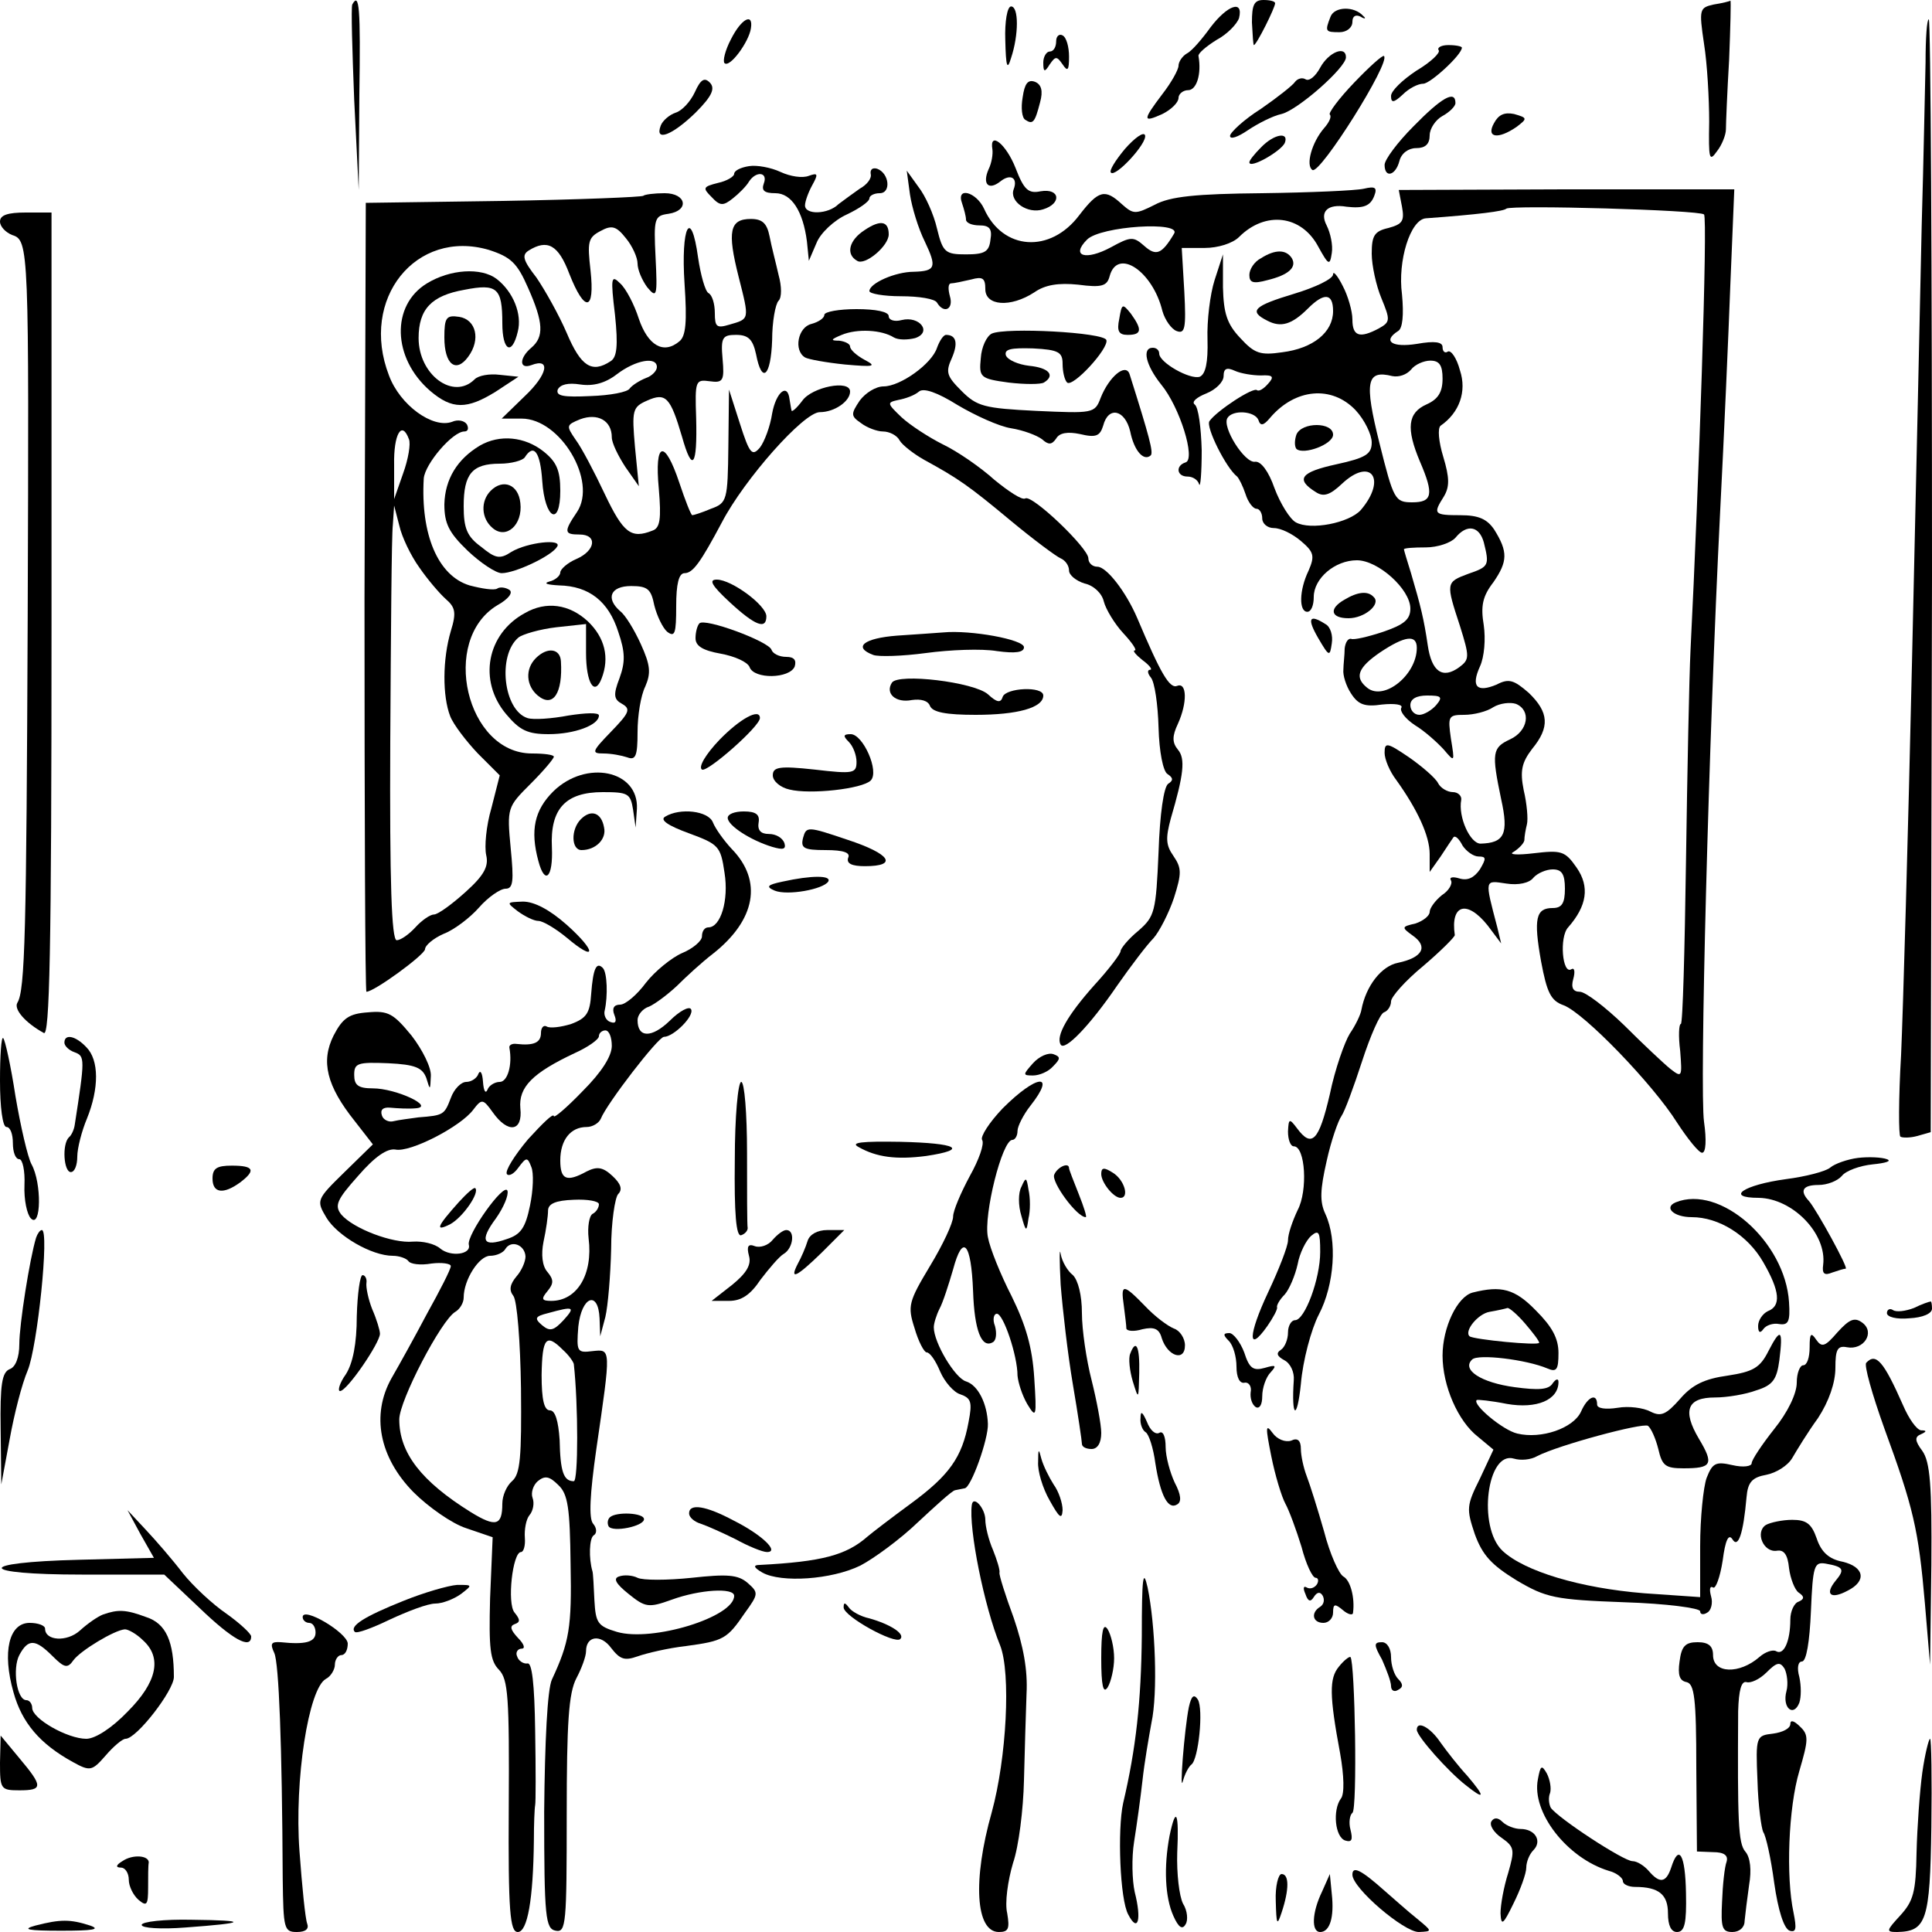<?xml version="1.0" standalone="no"?>
<!DOCTYPE svg PUBLIC "-//W3C//DTD SVG 20010904//EN"
 "http://www.w3.org/TR/2001/REC-SVG-20010904/DTD/svg10.dtd">
<svg version="1.0" xmlns="http://www.w3.org/2000/svg"
 width="300pt" height="300pt" viewBox="0 0 300 300"
 preserveAspectRatio="xMidYMid meet">
<g transform="translate(0,300) scale(0.1,-0.1)"
fill="#000000" stroke="none">
<path d="M547 2993 c-2 -5 0 -71 3 -148 l7 -140 1 148 c2 135 0 160 -11 140z"/>
<path d="M1944 2965 c1 -19 2 -35 3 -35 4 0 33 58 33 65 0 3 -8 5 -18 5 -15 0
-18 -8 -18 -35z"/>
<path d="M2661 2993 c-22 -5 -23 -7 -15 -61 5 -31 8 -86 8 -121 -1 -58 0 -63
12 -46 8 10 14 26 14 34 0 9 2 58 5 109 2 50 3 91 2 91 -1 -1 -13 -4 -26 -6z"/>
<path d="M1561 2938 c1 -42 3 -48 9 -28 12 36 12 80 0 80 -6 0 -10 -24 -9 -52z"/>
<path d="M1880 2958 c-13 -18 -29 -37 -37 -41 -7 -4 -13 -13 -13 -19 0 -6 -11
-26 -25 -44 -31 -41 -31 -45 0 -31 14 7 25 18 25 25 0 6 7 12 15 12 13 0 21
25 16 53 -1 4 12 15 28 25 17 9 32 25 35 34 7 29 -18 20 -44 -14z"/>
<path d="M2066 2974 c-9 -23 -8 -24 14 -24 11 0 20 7 20 16 0 9 5 12 13 8 6
-4 9 -3 4 1 -14 16 -45 15 -51 -1z"/>
<path d="M1135 2939 c-9 -17 -13 -34 -10 -37 8 -8 38 33 41 54 4 25 -15 15
-31 -17z"/>
<path d="M2990 2903 c-1 -38 -3 -151 -6 -253 -2 -102 -9 -405 -15 -675 -6
-269 -14 -546 -17 -613 -4 -68 -4 -126 -1 -127 3 -2 15 -2 26 1 l21 6 2 864
c0 475 -2 864 -5 864 -3 0 -5 -30 -5 -67z"/>
<path d="M1640 2936 c0 -9 -4 -16 -10 -16 -5 0 -10 -8 -10 -17 0 -15 2 -16 10
-3 9 13 11 13 20 0 8 -12 10 -9 10 12 0 15 -4 30 -10 33 -5 3 -10 -1 -10 -9z"/>
<path d="M2234 2922 c3 -4 -13 -19 -35 -32 -21 -14 -39 -31 -39 -39 0 -11 4
-11 18 2 10 10 24 17 32 17 11 0 60 45 60 56 0 2 -9 4 -21 4 -11 0 -18 -4 -15
-8z"/>
<path d="M2050 2895 c-7 -13 -17 -22 -23 -18 -5 3 -12 1 -16 -4 -3 -5 -27 -24
-53 -42 -27 -17 -48 -37 -48 -42 0 -6 12 -2 28 9 15 10 38 22 52 25 25 6 100
72 100 88 0 19 -27 8 -40 -16z"/>
<path d="M2103 2872 c-24 -25 -41 -48 -38 -50 3 -3 -1 -12 -9 -21 -19 -22 -29
-58 -18 -65 12 -7 122 168 111 177 -2 2 -23 -17 -46 -41z"/>
<path d="M1079 2857 c-7 -15 -20 -29 -30 -32 -9 -3 -20 -12 -23 -20 -10 -26
18 -15 54 20 26 26 31 38 22 47 -8 8 -14 5 -23 -15z"/>
<path d="M1588 2849 c-3 -17 -1 -32 4 -35 12 -8 15 -4 23 27 5 18 2 28 -8 32
-11 4 -16 -3 -19 -24z"/>
<path d="M2195 2804 c-25 -25 -45 -52 -45 -60 0 -21 17 -17 23 6 3 12 14 20
26 20 14 0 21 6 21 20 0 10 9 24 20 30 11 6 20 15 20 20 0 21 -22 8 -65 -36z"/>
<path d="M2320 2809 c-13 -23 6 -26 35 -6 17 13 17 14 -4 20 -15 3 -24 -1 -31
-14z"/>
<path d="M1747 2769 c-15 -18 -25 -34 -22 -37 7 -8 57 46 53 58 -2 6 -16 -4
-31 -21z"/>
<path d="M1958 2771 c-10 -10 -18 -20 -18 -23 0 -11 49 17 55 30 7 18 -17 14
-37 -7z"/>
<path d="M1541 2768 c1 -7 -1 -21 -6 -31 -10 -23 0 -33 18 -19 16 13 28 6 21
-12 -7 -19 22 -39 46 -31 29 9 26 33 -4 28 -19 -4 -26 2 -39 36 -15 38 -41 58
-36 29z"/>
<path d="M1163 2742 c-13 -2 -23 -7 -23 -12 0 -4 -11 -11 -25 -14 -24 -6 -24
-8 -10 -22 13 -14 18 -14 33 -2 9 7 21 19 25 26 11 17 30 15 23 -3 -4 -11 1
-15 18 -15 25 0 43 -28 49 -75 l3 -30 12 28 c6 15 27 35 47 44 19 9 35 20 35
25 0 4 7 8 16 8 18 0 15 31 -4 38 -7 2 -11 -1 -10 -8 2 -7 -6 -17 -17 -23 -10
-7 -25 -18 -33 -24 -16 -16 -52 -17 -52 -2 0 6 5 20 11 31 10 18 9 20 -5 15
-10 -4 -29 -1 -44 6 -15 7 -37 11 -49 9z"/>
<path d="M1413 2698 c3 -20 13 -53 23 -73 19 -40 17 -46 -17 -47 -29 0 -69
-18 -69 -30 0 -4 22 -8 49 -8 28 0 53 -4 56 -10 11 -18 26 -10 20 10 -3 11 -3
20 2 20 4 0 18 3 31 6 18 5 22 2 22 -15 0 -26 39 -29 76 -5 17 12 38 15 68 12
37 -5 45 -2 49 13 12 45 67 8 82 -54 4 -14 14 -28 22 -31 13 -5 15 4 12 61
l-4 68 36 0 c20 0 43 7 53 17 41 41 97 34 123 -15 16 -29 18 -30 21 -10 2 12
-2 31 -8 43 -11 21 1 34 31 29 26 -3 37 1 43 17 5 13 1 15 -16 11 -13 -3 -84
-6 -158 -7 -103 -1 -143 -5 -167 -18 -30 -15 -33 -15 -51 1 -26 24 -36 22 -66
-17 -45 -60 -119 -55 -148 10 -12 26 -44 35 -34 8 3 -9 6 -20 6 -25 0 -5 9 -9
21 -9 15 0 20 -5 17 -22 -2 -19 -9 -23 -38 -23 -32 0 -36 3 -45 40 -5 22 -18
51 -29 65 l-18 25 5 -37z m410 -61 c-19 -32 -28 -35 -46 -19 -17 15 -21 15
-52 -2 -39 -21 -63 -14 -37 12 21 21 148 29 135 9z"/>
<path d="M2177 2679 c4 -22 1 -27 -21 -33 -22 -5 -26 -12 -26 -40 0 -18 7 -50
15 -69 14 -34 14 -37 -4 -47 -30 -16 -41 -12 -41 14 0 13 -7 37 -15 52 -8 16
-15 24 -15 18 0 -7 -27 -20 -60 -30 -63 -19 -72 -27 -42 -42 21 -11 38 -6 63
19 25 25 39 24 39 -4 0 -33 -31 -58 -79 -64 -34 -5 -43 -2 -65 22 -21 22 -26
39 -27 79 l0 51 -13 -40 c-7 -22 -12 -63 -11 -92 1 -36 -3 -54 -12 -58 -15 -5
-63 22 -63 36 0 5 -4 9 -10 9 -17 0 -11 -27 13 -57 29 -35 54 -116 38 -121
-16 -5 -14 -22 3 -22 8 0 16 -5 18 -12 2 -6 4 18 4 53 -1 35 -5 67 -11 71 -5
4 3 11 18 17 15 6 27 18 27 27 0 12 5 14 18 8 9 -4 27 -7 40 -7 19 1 21 -2 11
-13 -7 -8 -14 -12 -17 -10 -5 6 -63 -32 -74 -48 -6 -9 26 -73 43 -86 3 -3 9
-15 13 -27 4 -13 12 -23 17 -23 5 0 9 -7 9 -15 0 -8 8 -15 18 -15 11 0 29 -9
42 -20 20 -17 22 -23 12 -46 -15 -31 -15 -64 -2 -64 6 0 10 10 10 23 0 29 33
57 67 57 33 0 83 -45 83 -75 0 -17 -10 -25 -42 -36 -24 -8 -46 -13 -50 -11 -5
1 -9 -6 -10 -15 0 -10 -2 -25 -2 -33 -1 -8 4 -25 12 -37 11 -17 21 -21 48 -17
20 2 33 0 30 -5 -3 -5 6 -17 21 -27 15 -9 35 -27 45 -38 17 -20 17 -20 11 17
-5 35 -4 37 21 37 14 0 35 5 45 12 10 6 26 8 35 5 24 -10 19 -42 -9 -55 -28
-13 -29 -21 -14 -93 12 -54 5 -68 -32 -69 -16 0 -35 41 -30 68 1 6 -5 12 -13
12 -8 0 -19 6 -23 14 -4 8 -25 26 -45 40 -34 23 -38 24 -38 7 0 -10 8 -29 18
-42 33 -46 52 -87 52 -115 l0 -28 17 24 c9 14 18 27 20 30 3 3 9 -3 14 -13 6
-9 17 -17 25 -17 12 0 12 -3 2 -20 -9 -13 -19 -18 -32 -14 -10 3 -16 2 -13 -3
3 -5 -3 -16 -14 -23 -10 -8 -19 -20 -19 -26 0 -6 -10 -14 -22 -18 -22 -5 -22
-6 -4 -19 24 -17 15 -34 -23 -42 -26 -5 -50 -36 -57 -73 -1 -7 -9 -24 -18 -37
-8 -13 -23 -55 -31 -94 -17 -73 -28 -84 -51 -53 -12 16 -13 15 -14 -5 0 -13 4
-23 9 -23 18 0 22 -69 6 -99 -8 -17 -15 -37 -15 -47 0 -9 -14 -45 -31 -81 -31
-66 -32 -96 -1 -52 9 13 16 26 15 29 -1 3 4 12 12 20 7 8 16 29 20 47 3 17 13
37 21 44 12 10 14 6 14 -25 0 -42 -24 -106 -39 -106 -6 0 -11 -9 -11 -19 0
-11 -5 -23 -11 -27 -8 -5 -6 -10 5 -16 10 -5 16 -19 15 -31 -4 -59 5 -64 11
-6 3 36 16 85 28 108 24 46 29 115 10 156 -9 19 -8 38 2 82 7 32 18 63 23 70
5 7 19 45 32 85 13 40 28 74 34 76 6 2 11 10 11 17 0 7 22 32 50 55 27 23 49
45 49 48 -7 48 19 55 51 15 l21 -28 -6 25 c-20 76 -20 73 14 68 19 -3 36 1 42
9 6 7 20 13 30 13 14 0 19 -7 19 -30 0 -23 -5 -30 -19 -30 -26 0 -30 -16 -18
-83 9 -48 15 -61 35 -68 32 -12 139 -123 176 -182 17 -26 34 -47 39 -47 6 0 7
20 3 48 -7 49 7 588 25 947 6 116 13 276 16 356 l6 145 -261 0 -260 -1 5 -26z
m469 -12 c6 -5 -8 -418 -21 -677 -2 -41 -5 -189 -7 -327 -2 -139 -5 -253 -8
-253 -3 0 -4 -19 -1 -42 3 -40 3 -42 -15 -28 -10 8 -43 39 -72 68 -29 28 -60
52 -69 52 -10 0 -14 6 -10 20 3 11 2 18 -3 15 -14 -9 -19 50 -5 65 29 33 34
63 13 93 -18 26 -24 27 -67 22 -25 -3 -39 -2 -31 2 8 5 16 13 17 18 0 6 2 17
4 25 2 8 0 32 -5 53 -6 30 -3 43 13 64 28 34 26 57 -5 87 -23 20 -31 23 -50
13 -31 -13 -40 -3 -26 28 7 15 9 43 6 64 -5 30 -2 45 15 67 22 32 23 47 1 82
-11 16 -24 22 -52 22 -42 0 -43 2 -26 29 9 15 9 29 -1 62 -7 23 -9 44 -4 48
29 20 41 53 30 86 -5 19 -14 32 -19 29 -4 -3 -8 0 -8 7 0 8 -12 10 -40 5 -38
-6 -54 4 -29 20 7 4 9 25 6 57 -7 52 13 116 37 118 82 6 121 11 125 15 7 6
300 -2 307 -9z m-406 -255 c0 -21 -7 -32 -25 -40 -29 -13 -32 -37 -10 -89 22
-51 19 -63 -12 -63 -27 0 -29 4 -51 92 -24 96 -20 114 20 104 10 -2 22 2 29
10 6 8 20 14 30 14 14 0 19 -7 19 -28z m-135 -49 c14 -15 25 -38 25 -50 0 -18
-9 -24 -55 -34 -55 -12 -64 -23 -32 -43 12 -8 22 -5 41 13 45 42 70 7 29 -41
-18 -20 -78 -32 -101 -19 -9 5 -24 29 -33 53 -9 26 -21 42 -30 41 -16 -3 -52
54 -43 68 8 13 42 11 48 -3 3 -10 8 -9 18 3 39 46 96 51 133 12z m199 -205 c9
-36 8 -38 -24 -49 -35 -13 -35 -14 -13 -81 15 -48 15 -52 -1 -64 -26 -19 -43
-7 -49 34 -6 41 -11 61 -26 112 -6 19 -11 36 -11 37 0 2 15 3 34 3 18 0 39 7
46 15 18 22 37 18 44 -7z m-104 -164 c0 -42 -51 -83 -77 -62 -20 16 -15 31 20
55 39 26 57 28 57 7z m30 -89 c-7 -8 -19 -15 -26 -15 -8 0 -14 7 -14 15 0 10
10 15 26 15 22 0 25 -2 14 -15z"/>
<path d="M2013 2325 c-3 -9 -3 -18 0 -22 11 -10 57 7 57 22 0 20 -49 20 -57 0z"/>
<path d="M999 2696 c-2 -2 -100 -6 -218 -8 l-213 -3 -2 -613 c0 -336 1 -612 3
-612 12 0 90 57 91 66 0 6 13 17 29 24 16 6 41 25 55 41 14 16 33 29 41 29 12
0 13 12 8 63 -6 63 -5 64 31 100 20 20 36 39 36 42 0 3 -15 5 -34 5 -102 0
-143 176 -54 230 18 10 25 20 19 24 -6 4 -15 5 -19 2 -5 -3 -24 0 -43 5 -49
15 -76 79 -71 166 2 23 45 73 63 73 6 0 7 5 4 11 -4 6 -14 8 -23 4 -30 -11
-81 26 -98 72 -46 119 42 228 155 195 34 -11 44 -20 61 -59 24 -54 25 -76 5
-93 -19 -16 -19 -34 0 -27 31 12 25 -15 -10 -48 l-36 -35 31 0 c60 0 118 -97
86 -145 -21 -31 -20 -35 4 -35 28 0 25 -25 -5 -38 -14 -6 -25 -16 -25 -21 0
-5 -8 -12 -17 -14 -10 -3 -3 -5 15 -6 47 -1 77 -25 92 -72 11 -32 11 -47 2
-72 -10 -26 -9 -33 4 -40 14 -8 11 -14 -17 -43 -30 -31 -31 -34 -12 -34 12 0
28 -3 37 -6 13 -5 16 2 16 39 0 26 5 57 12 71 9 21 8 33 -7 66 -10 22 -24 45
-32 51 -23 20 -15 39 17 39 26 0 31 -5 36 -30 4 -16 13 -35 20 -41 12 -9 14
-3 14 40 0 34 4 51 13 51 13 0 25 17 58 79 35 67 127 171 152 171 23 0 47 17
47 32 0 19 -59 7 -74 -14 -9 -12 -17 -19 -17 -15 -1 4 -2 12 -3 17 -3 26 -21
11 -27 -22 -3 -20 -12 -44 -19 -53 -12 -14 -16 -10 -31 37 l-17 53 -1 -88 c-1
-84 -2 -88 -27 -97 -14 -6 -27 -10 -29 -10 -2 0 -11 23 -20 50 -23 69 -39 65
-32 -9 4 -47 2 -61 -10 -65 -33 -13 -45 -4 -74 57 -16 34 -36 72 -45 84 -15
22 -15 23 7 32 27 10 49 -2 49 -28 0 -9 10 -29 21 -46 l21 -30 -6 61 c-5 57
-4 62 19 72 29 13 36 5 54 -56 16 -57 24 -47 22 29 -2 58 -1 60 21 57 21 -3
23 1 20 35 -3 33 0 37 21 37 19 0 26 -7 31 -30 9 -47 23 -35 25 22 0 28 5 56
10 61 5 5 5 22 0 40 -4 18 -11 44 -14 60 -4 20 -11 27 -29 27 -33 0 -37 -19
-19 -90 17 -67 17 -65 -14 -74 -20 -6 -23 -4 -23 18 0 14 -4 28 -10 31 -5 3
-12 28 -16 55 -11 80 -27 48 -21 -41 4 -59 2 -81 -8 -89 -25 -21 -49 -6 -63
35 -7 22 -20 47 -29 55 -14 14 -15 9 -8 -49 5 -48 3 -66 -7 -72 -29 -19 -46
-8 -68 44 -12 28 -34 67 -47 86 -21 27 -23 35 -12 42 29 18 46 9 63 -36 24
-61 40 -59 33 5 -5 44 -4 51 15 61 18 10 25 8 40 -11 10 -12 18 -30 18 -39 0
-10 7 -26 15 -37 15 -18 16 -14 13 46 -3 61 -2 65 20 68 33 5 28 32 -6 32 -16
0 -31 -2 -33 -4z m21 -266 c0 -6 -8 -14 -17 -17 -10 -4 -21 -11 -25 -16 -3 -6
-31 -11 -61 -12 -42 -2 -54 0 -51 10 4 8 16 11 35 8 20 -3 39 2 57 16 29 22
62 28 62 11z m-385 -112 c3 -7 -1 -31 -9 -53 l-14 -40 0 53 c-1 48 12 70 23
40z m16 -199 c13 -19 32 -41 41 -49 15 -13 17 -21 8 -50 -13 -44 -13 -101 -1
-132 5 -13 25 -39 43 -58 l34 -34 -13 -51 c-8 -27 -11 -60 -8 -73 4 -17 -3
-31 -32 -57 -21 -19 -43 -35 -49 -35 -6 0 -19 -9 -29 -20 -10 -11 -23 -20 -29
-20 -8 0 -11 91 -10 308 1 169 2 321 4 337 l2 30 8 -31 c4 -18 18 -47 31 -65z"/>
<path d="M0 2656 c0 -8 9 -17 19 -21 26 -8 26 -20 24 -594 -2 -487 -4 -579
-16 -598 -6 -10 12 -31 41 -47 9 -6 12 124 12 633 l0 641 -40 0 c-28 0 -40 -4
-40 -14z"/>
<path d="M1343 2643 c-25 -16 -30 -38 -12 -48 12 -8 49 23 49 41 0 21 -13 23
-37 7z"/>
<path d="M1958 2599 c-10 -5 -18 -17 -18 -26 0 -12 6 -14 28 -8 33 8 46 20 38
34 -9 14 -26 14 -48 0z"/>
<path d="M663 2560 c-56 -34 -54 -116 5 -167 34 -29 57 -29 102 -1 l35 23 -29
3 c-16 2 -33 -1 -39 -7 -33 -33 -87 7 -87 64 0 45 20 66 71 75 51 10 59 3 59
-52 0 -43 15 -51 24 -13 7 27 -7 62 -33 82 -24 18 -72 15 -108 -7z"/>
<path d="M1738 2505 c-4 -19 -1 -25 13 -25 22 0 23 8 5 33 -13 16 -14 16 -18
-8z"/>
<path d="M1280 2511 c0 -5 -9 -11 -20 -14 -21 -5 -28 -41 -10 -52 5 -3 33 -8
62 -11 45 -4 50 -3 31 7 -13 7 -23 16 -23 21 0 4 -8 8 -17 9 -14 0 -13 2 4 9
24 10 62 8 81 -4 7 -4 21 -4 33 -1 27 9 7 35 -21 28 -11 -3 -20 0 -20 6 0 7
-20 11 -50 11 -27 0 -50 -4 -50 -9z"/>
<path d="M690 2476 c0 -42 18 -56 37 -30 20 27 12 58 -14 62 -20 3 -23 -1 -23
-32z"/>
<path d="M1540 2482 c-8 -4 -16 -21 -17 -38 -3 -30 -1 -32 43 -38 25 -3 50 -3
55 0 18 11 8 23 -23 26 -17 2 -33 9 -36 16 -3 10 8 12 42 11 40 -2 46 -6 46
-24 0 -12 3 -25 7 -29 9 -8 65 53 61 66 -4 12 -156 20 -178 10z"/>
<path d="M1455 2460 c-8 -25 -57 -60 -83 -60 -12 0 -28 -10 -37 -22 -14 -21
-14 -24 2 -35 9 -7 25 -13 34 -13 10 0 22 -6 26 -14 4 -7 22 -21 38 -30 53
-29 69 -40 135 -95 35 -29 70 -55 77 -58 7 -3 13 -11 13 -19 0 -7 11 -16 24
-20 14 -3 27 -15 30 -28 3 -12 17 -35 30 -49 14 -15 22 -27 18 -27 -4 0 2 -7
12 -15 11 -8 16 -15 12 -15 -5 0 -4 -6 1 -12 6 -7 11 -42 12 -78 1 -37 7 -68
14 -72 9 -6 9 -10 1 -15 -7 -5 -13 -47 -15 -106 -4 -93 -6 -100 -31 -122 -16
-13 -28 -28 -28 -32 0 -4 -18 -28 -41 -53 -41 -46 -60 -79 -52 -92 6 -11 45
29 88 92 21 30 46 63 56 73 9 10 24 39 32 63 12 38 12 46 -1 65 -12 17 -12 28
-4 58 20 68 23 93 11 107 -9 11 -9 21 0 40 15 33 14 65 -1 59 -12 -5 -26 20
-62 105 -18 42 -48 80 -62 80 -8 0 -14 6 -14 13 0 16 -88 100 -98 93 -5 -3
-26 11 -48 29 -21 19 -57 44 -80 55 -22 11 -51 30 -64 42 -23 22 -23 23 -5 27
11 2 25 7 32 13 7 6 28 -1 60 -21 27 -16 64 -33 83 -36 19 -3 40 -11 48 -17
10 -9 15 -9 22 1 5 9 18 11 37 7 25 -6 31 -3 36 13 8 31 34 25 42 -9 6 -30 21
-47 32 -37 4 5 -2 28 -33 126 -6 18 -32 -4 -45 -37 -9 -24 -12 -24 -100 -20
-81 4 -92 7 -116 31 -23 23 -25 29 -15 51 10 23 7 36 -9 36 -4 0 -10 -9 -14
-20z"/>
<path d="M745 2308 c-35 -21 -54 -52 -55 -91 0 -30 7 -44 36 -72 20 -19 44
-35 53 -35 21 0 78 27 86 41 9 13 -46 7 -71 -8 -18 -12 -25 -10 -47 8 -22 16
-27 29 -27 63 0 50 13 66 56 66 18 0 36 5 39 10 14 22 24 8 27 -37 4 -59 28
-72 28 -15 0 32 -6 45 -26 61 -29 23 -68 27 -99 9z"/>
<path d="M762 2238 c-16 -16 -15 -43 3 -58 21 -18 47 5 43 39 -3 29 -27 38
-46 19z"/>
<path d="M1133 2065 c40 -37 57 -43 57 -22 0 17 -54 57 -77 57 -13 0 -8 -9 20
-35z"/>
<path d="M2088 2069 c-25 -14 -22 -29 6 -29 25 0 51 22 39 33 -9 10 -25 8 -45
-4z"/>
<path d="M815 2048 c-59 -32 -73 -105 -29 -157 21 -25 33 -31 66 -31 40 0 78
14 78 29 0 5 -21 4 -47 0 -26 -5 -55 -7 -64 -4 -37 12 -47 97 -14 125 6 5 33
13 59 16 l46 5 0 -45 c0 -46 13 -68 24 -40 13 33 5 64 -21 89 -29 27 -65 32
-98 13z"/>
<path d="M1086 2032 c-3 -3 -6 -13 -6 -23 0 -12 11 -19 39 -24 22 -4 42 -13
45 -21 7 -19 62 -18 70 1 3 10 -1 15 -13 15 -11 0 -21 5 -23 11 -4 13 -104 50
-112 41z"/>
<path d="M2047 2009 c17 -29 18 -29 21 -8 2 12 -2 26 -10 30 -25 16 -29 9 -11
-22z"/>
<path d="M1393 2013 c-52 -4 -69 -18 -37 -30 8 -3 45 -2 82 3 37 5 86 7 110 3
29 -4 42 -2 42 6 0 12 -83 27 -125 23 -11 -1 -44 -3 -72 -5z"/>
<path d="M832 1978 c-17 -17 -15 -43 3 -58 24 -20 39 4 36 53 -1 20 -21 23
-39 5z"/>
<path d="M1385 1940 c-11 -17 6 -32 31 -27 14 2 25 -1 28 -9 4 -10 25 -14 71
-14 65 0 105 11 105 30 0 15 -58 12 -63 -2 -3 -10 -9 -9 -23 4 -22 19 -139 33
-149 18z"/>
<path d="M1117 1851 c-21 -22 -33 -42 -27 -46 8 -5 90 67 90 80 0 16 -31 -1
-63 -34z"/>
<path d="M1318 1848 c7 -7 12 -21 12 -31 0 -18 -5 -19 -65 -12 -55 6 -65 4
-65 -9 0 -9 12 -19 26 -22 32 -8 113 1 126 14 14 14 -12 72 -31 72 -12 0 -12
-3 -3 -12z"/>
<path d="M859 1771 c-29 -29 -36 -60 -23 -108 10 -38 23 -26 21 21 -3 60 21
86 79 86 39 0 43 -2 47 -27 l4 -28 2 29 c3 60 -79 77 -130 27z"/>
<path d="M902 1728 c-16 -16 -15 -48 1 -48 22 0 39 17 35 35 -4 23 -20 29 -36
13z"/>
<path d="M1033 1732 c-9 -5 4 -14 37 -26 46 -17 49 -20 55 -61 7 -43 -6 -85
-25 -85 -6 0 -10 -6 -10 -14 0 -7 -14 -19 -31 -26 -16 -7 -42 -28 -56 -46 -14
-19 -32 -34 -40 -34 -10 0 -13 -6 -9 -16 4 -10 2 -14 -6 -11 -7 2 -11 11 -9
18 5 22 4 59 -3 66 -10 10 -15 -1 -18 -40 -2 -30 -7 -38 -31 -47 -16 -5 -33
-7 -38 -4 -5 3 -9 -2 -9 -10 0 -15 -11 -20 -38 -17 -7 1 -12 -2 -11 -6 5 -27
-3 -53 -15 -53 -8 0 -17 -6 -19 -12 -3 -7 -6 -2 -7 12 -1 14 -4 19 -7 13 -2
-7 -11 -13 -19 -13 -8 0 -19 -11 -24 -25 -10 -26 -11 -27 -50 -30 -14 -2 -31
-4 -39 -6 -7 -2 -16 2 -18 9 -3 9 2 13 13 12 11 -1 28 -2 39 -1 32 2 -30 31
-66 31 -23 0 -29 5 -29 21 0 18 5 20 53 18 42 -2 53 -7 59 -23 6 -20 6 -19 7
3 1 13 -13 41 -30 63 -28 34 -36 39 -68 36 -29 -2 -39 -9 -53 -36 -20 -40 -11
-78 33 -133 l28 -36 -44 -43 c-44 -43 -44 -44 -28 -71 17 -28 70 -59 103 -59
10 0 21 -4 24 -8 3 -5 19 -7 36 -4 16 2 30 0 30 -4 0 -5 -17 -38 -37 -74 -19
-36 -44 -81 -55 -100 -32 -57 -19 -123 34 -177 23 -23 60 -49 82 -56 l41 -14
-4 -95 c-2 -78 0 -97 14 -111 14 -15 16 -42 15 -212 -1 -164 2 -195 14 -195
15 0 24 50 25 142 0 25 1 50 2 55 1 4 1 56 0 115 -1 74 -5 107 -12 105 -6 -1
-14 4 -16 11 -3 6 1 12 7 12 6 0 4 7 -6 17 -11 12 -13 18 -5 21 9 3 9 7 0 18
-12 14 -3 94 10 94 4 0 7 10 6 22 -1 13 2 29 7 35 6 7 8 19 5 27 -3 8 1 20 8
26 11 9 18 8 32 -6 15 -14 18 -36 19 -123 2 -98 -2 -121 -29 -179 -7 -15 -11
-96 -12 -205 0 -165 2 -182 18 -185 16 -3 17 11 17 180 0 143 3 189 15 212 8
15 15 34 15 42 0 24 23 27 39 5 14 -18 21 -20 41 -13 14 5 48 13 75 16 59 8
64 11 92 52 21 29 21 31 4 46 -15 13 -32 14 -87 8 -38 -4 -76 -4 -84 0 -8 4
-21 5 -29 2 -9 -3 -5 -11 15 -27 26 -21 31 -22 67 -9 44 16 97 19 97 6 0 -33
-127 -72 -182 -56 -30 9 -33 14 -35 49 -1 22 -2 42 -3 45 -6 20 -5 52 2 56 5
3 5 11 -1 18 -7 8 -5 46 5 116 23 158 23 155 -6 152 -24 -3 -25 -1 -22 38 5
47 31 57 33 13 l1 -28 8 30 c4 17 8 64 9 106 0 41 6 80 11 85 7 7 4 16 -9 28
-15 14 -24 15 -40 7 -31 -17 -41 -13 -41 17 0 32 16 52 41 52 9 0 19 6 22 13
9 23 89 127 98 127 15 0 48 33 42 43 -3 5 -18 -3 -33 -18 -28 -27 -50 -27 -50
1 0 8 8 18 18 21 9 4 28 18 43 32 14 14 39 37 56 50 66 52 78 113 29 163 -12
13 -25 31 -29 41 -7 18 -51 23 -74 9z m-83 -356 c0 -16 -16 -41 -45 -70 -25
-26 -45 -43 -45 -39 -1 5 -18 -12 -40 -36 -21 -25 -36 -49 -33 -54 3 -4 11 0
18 10 12 16 14 17 20 1 4 -9 3 -36 -2 -60 -7 -34 -14 -45 -36 -52 -37 -13 -43
-3 -17 32 12 17 20 36 18 43 -5 14 -64 -69 -60 -84 4 -15 -28 -19 -44 -6 -9 8
-28 12 -43 11 -31 -3 -92 20 -111 42 -11 14 -7 23 26 60 26 30 45 43 58 41 23
-5 102 36 121 62 13 17 15 17 30 -4 24 -34 47 -30 43 6 -3 33 19 55 85 86 20
9 37 21 37 26 0 5 5 9 10 9 6 0 10 -11 10 -24z m-20 -246 c0 -5 -4 -12 -10
-15 -5 -3 -8 -20 -6 -38 7 -56 -18 -97 -58 -97 -15 0 -16 3 -6 15 10 12 10 18
0 30 -8 9 -10 27 -6 47 4 18 7 40 7 48 0 11 12 16 40 17 21 1 39 -2 39 -7z
m-114 -81 c0 -8 -6 -22 -14 -31 -10 -12 -12 -21 -5 -30 6 -7 11 -72 12 -144 1
-107 -1 -133 -14 -144 -8 -7 -15 -22 -15 -35 0 -34 -10 -37 -49 -13 -77 48
-111 92 -111 144 0 29 65 154 87 167 7 4 13 14 13 22 0 28 24 65 41 65 10 0
21 5 24 11 9 14 30 6 31 -12z m59 -99 c-15 -16 -21 -18 -33 -8 -13 11 -11 14
9 19 40 11 43 10 24 -11z m-1 -46 c9 -8 16 -18 17 -22 7 -63 7 -182 0 -182
-16 0 -21 15 -22 64 -2 30 -7 46 -15 46 -9 0 -13 16 -13 55 1 58 7 65 33 39z"/>
<path d="M713 1134 c-35 -39 -38 -47 -14 -35 20 11 46 49 39 56 -2 2 -13 -8
-25 -21z"/>
<path d="M1130 1730 c0 -12 36 -35 69 -45 17 -5 22 -4 19 6 -3 8 -13 14 -24
14 -13 0 -18 6 -16 18 2 12 -4 17 -23 17 -14 0 -25 -4 -25 -10z"/>
<path d="M1247 1699 c-4 -16 1 -19 35 -19 28 0 39 -4 35 -12 -3 -9 6 -13 26
-13 52 0 40 19 -27 41 -62 21 -64 21 -69 3z"/>
<path d="M1215 1631 c-24 -5 -26 -8 -12 -14 20 -8 75 2 83 14 6 10 -26 10 -71
0z"/>
<path d="M804 1585 c11 -8 25 -15 32 -15 7 0 27 -12 44 -26 46 -39 47 -22 0
20 -26 23 -50 36 -68 36 -26 -1 -26 -1 -8 -15z"/>
<path d="M0 1322 c0 -41 4 -72 10 -72 6 0 10 -11 10 -25 0 -14 4 -25 10 -25 5
0 9 -18 8 -40 -1 -23 4 -46 10 -52 16 -16 17 55 1 84 -6 11 -17 59 -25 106 -7
46 -16 87 -19 90 -3 3 -5 -27 -5 -66z"/>
<path d="M100 1381 c0 -5 7 -12 16 -15 16 -6 16 -10 0 -113 -1 -7 -5 -16 -9
-19 -11 -11 -8 -54 3 -54 6 0 10 11 10 24 0 13 7 40 15 59 19 47 19 91 -1 111
-17 18 -34 21 -34 7z"/>
<path d="M1604 1349 c-16 -18 -16 -19 0 -19 10 0 24 6 31 14 12 12 12 15 1 19
-8 3 -22 -3 -32 -14z"/>
<path d="M1141 1199 c-1 -83 2 -120 10 -117 6 2 10 7 10 11 -1 4 -1 57 -1 117
0 61 -4 110 -9 110 -5 0 -10 -54 -10 -121z"/>
<path d="M1557 1279 c-21 -22 -35 -44 -32 -49 4 -6 -5 -31 -19 -56 -14 -26
-26 -54 -26 -63 0 -10 -16 -44 -36 -77 -33 -55 -35 -62 -24 -96 6 -21 15 -38
19 -38 5 0 14 -13 21 -30 7 -16 21 -32 31 -35 17 -6 19 -12 13 -43 -10 -55
-30 -83 -90 -127 -30 -22 -60 -45 -67 -51 -33 -29 -71 -39 -167 -44 -11 0 -10
-4 4 -12 29 -16 107 -11 152 11 21 11 62 41 89 67 28 26 53 49 58 50 4 1 11 2
15 3 10 1 37 77 36 100 -1 31 -15 60 -34 66 -17 5 -50 60 -50 84 0 6 4 19 9
29 5 9 14 37 21 61 15 56 28 42 31 -34 2 -60 13 -90 31 -79 5 3 6 14 3 25 -4
10 -2 19 3 19 10 0 32 -65 32 -96 1 -11 7 -30 15 -44 14 -23 15 -21 11 40 -3
48 -13 82 -35 127 -17 33 -34 75 -37 92 -7 34 22 151 38 151 4 0 8 6 8 14 0 7
9 25 20 39 41 52 10 49 -43 -4z"/>
<path d="M1333 1219 c28 -16 59 -20 105 -14 67 10 49 20 -40 22 -60 1 -78 -1
-65 -8z"/>
<path d="M2885 1202 c-16 -2 -36 -9 -43 -15 -7 -6 -38 -14 -69 -18 -66 -9 -95
-29 -42 -29 53 -1 106 -56 100 -104 -2 -14 2 -17 14 -12 9 3 18 6 21 6 5 0
-45 91 -57 105 -15 16 -10 25 15 25 13 0 29 6 36 14 6 8 28 16 48 18 20 2 30
5 22 8 -8 3 -28 4 -45 2z"/>
<path d="M330 1170 c0 -23 17 -25 43 -6 25 19 21 26 -13 26 -23 0 -30 -4 -30
-20z"/>
<path d="M1637 1176 c-5 -11 35 -66 49 -66 2 0 -3 16 -11 36 -8 20 -15 38 -15
40 0 10 -18 2 -23 -10z"/>
<path d="M1710 1177 c0 -13 19 -37 30 -37 14 0 6 28 -12 39 -14 9 -18 8 -18
-2z"/>
<path d="M1586 1157 c-5 -9 -5 -29 0 -45 7 -25 8 -26 11 -4 3 12 3 32 0 45 -3
19 -4 20 -11 4z"/>
<path d="M2602 1133 c-19 -8 -3 -23 25 -23 42 0 87 -28 111 -70 26 -45 28 -68
7 -76 -8 -4 -15 -14 -15 -23 0 -10 3 -12 8 -5 4 6 15 10 25 8 14 -2 17 4 15
34 -6 94 -107 183 -176 155z"/>
<path d="M56 1078 c-10 -33 -26 -135 -26 -165 0 -21 -6 -36 -15 -39 -12 -5
-15 -24 -14 -93 l1 -86 13 70 c7 39 19 86 28 107 15 36 34 218 22 218 -3 0 -7
-6 -9 -12z"/>
<path d="M1200 1075 c-7 -9 -20 -13 -28 -10 -10 4 -13 0 -9 -15 4 -14 -4 -27
-26 -45 l-32 -25 27 0 c19 0 33 9 49 33 13 17 29 36 36 40 15 9 18 37 4 37 -5
0 -14 -7 -21 -15z"/>
<path d="M1254 1073 c-3 -10 -10 -26 -15 -35 -14 -27 -2 -21 37 17 l35 35 -26
0 c-16 0 -28 -7 -31 -17z"/>
<path d="M1647 1005 c3 -38 11 -108 19 -155 8 -47 14 -88 14 -92 0 -5 7 -8 15
-8 9 0 15 9 15 25 0 13 -7 50 -15 82 -8 31 -15 78 -15 104 0 28 -6 51 -14 59
-8 6 -17 21 -19 33 -2 12 -2 -9 0 -48z"/>
<path d="M554 956 c0 -42 -6 -73 -17 -90 -10 -14 -13 -26 -9 -26 11 0 62 75
62 89 0 5 -5 22 -12 38 -6 15 -10 34 -9 41 1 6 -2 12 -6 12 -4 0 -8 -29 -9
-64z"/>
<path d="M1745 973 c2 -16 4 -31 4 -36 1 -4 12 -5 25 -1 18 4 26 1 30 -14 9
-28 36 -37 36 -11 0 11 -8 23 -17 26 -10 4 -30 19 -45 35 -34 35 -38 35 -33 1z"/>
<path d="M2287 993 c-24 -6 -47 -54 -47 -98 0 -47 24 -102 55 -126 l24 -20
-21 -45 c-21 -42 -21 -47 -8 -86 12 -33 26 -48 65 -72 46 -27 59 -30 168 -34
64 -2 117 -9 117 -14 0 -5 5 -6 11 -2 6 3 9 15 6 25 -3 11 -2 17 3 14 4 -3 11
16 15 42 4 31 9 42 15 33 9 -15 17 8 22 65 2 24 9 31 31 35 15 3 33 14 40 26
7 12 24 40 40 62 17 26 27 55 27 78 0 28 3 35 18 32 26 -5 44 23 24 38 -12 9
-20 6 -39 -15 -19 -22 -24 -24 -33 -11 -8 12 -10 9 -10 -12 0 -16 -4 -28 -10
-28 -5 0 -10 -12 -10 -27 0 -17 -14 -46 -35 -72 -19 -24 -35 -48 -35 -53 0 -5
-13 -7 -30 -3 -26 6 -31 3 -40 -20 -5 -14 -10 -62 -10 -106 l0 -79 -87 6 c-99
8 -186 34 -220 66 -39 37 -24 156 18 143 10 -3 26 -2 36 4 33 17 163 52 172
47 5 -4 12 -20 16 -36 6 -26 11 -30 39 -30 44 0 48 6 24 46 -26 44 -18 64 25
64 19 0 48 5 64 11 26 8 32 17 36 47 6 48 2 51 -17 14 -13 -26 -24 -32 -63
-38 -36 -5 -55 -14 -74 -36 -22 -25 -30 -28 -46 -20 -11 6 -34 9 -51 6 -19 -3
-32 -1 -32 5 0 19 -15 12 -25 -11 -12 -26 -62 -43 -99 -34 -22 5 -70 45 -63
52 1 1 22 -1 47 -6 46 -8 80 6 80 34 0 6 -4 5 -9 -2 -6 -10 -22 -11 -59 -6
-52 7 -83 27 -66 43 9 9 84 0 117 -14 14 -6 17 -2 17 24 0 23 -10 41 -35 66
-33 34 -54 39 -98 28z m81 -48 c12 -14 22 -27 22 -30 0 -5 -102 5 -108 10 -9
8 13 35 31 38 12 2 25 5 28 6 3 0 15 -10 27 -24z"/>
<path d="M2972 969 c-13 -5 -28 -7 -33 -3 -5 3 -9 0 -9 -5 0 -6 15 -10 35 -8
20 1 35 7 35 15 0 6 -1 12 -2 11 -2 0 -14 -4 -26 -10z"/>
<path d="M1908 918 c7 -7 12 -25 12 -40 0 -17 5 -27 13 -25 6 1 11 -6 9 -15
-1 -9 2 -19 8 -23 6 -3 10 4 10 17 0 13 6 30 13 37 10 11 8 12 -9 7 -18 -5
-24 -1 -32 24 -6 16 -17 30 -23 30 -10 0 -10 -3 -1 -12z"/>
<path d="M1755 898 c-3 -7 -1 -26 4 -43 9 -29 9 -29 10 13 1 41 -5 54 -14 30z"/>
<path d="M2898 884 c-4 -3 9 -49 28 -102 45 -123 53 -156 63 -272 l8 -95 2
155 c1 124 -2 160 -14 177 -12 16 -12 22 -2 26 9 4 9 6 0 6 -7 1 -19 18 -28
39 -30 68 -42 82 -57 66z"/>
<path d="M1771 798 c-1 -9 3 -19 8 -22 5 -3 12 -25 15 -48 8 -51 20 -73 34
-64 7 4 6 15 -4 34 -7 15 -14 40 -14 55 0 16 -4 26 -10 22 -6 -3 -14 4 -19 17
-7 16 -10 18 -10 6z"/>
<path d="M1974 739 c6 -30 16 -63 22 -74 6 -11 17 -41 25 -67 7 -27 17 -48 22
-48 4 0 5 -5 2 -10 -4 -6 -11 -8 -16 -5 -5 3 -6 -1 -2 -10 4 -12 8 -13 13 -5
5 8 10 9 14 2 3 -6 2 -13 -4 -17 -15 -9 -12 -25 5 -25 8 0 15 7 15 16 0 14 3
14 15 4 8 -7 16 -9 16 -4 3 23 -4 50 -15 56 -7 4 -21 35 -30 70 -10 35 -22 73
-27 86 -5 13 -9 32 -9 42 0 13 -5 18 -15 13 -9 -3 -22 2 -29 12 -11 15 -11 9
-2 -36z"/>
<path d="M1612 730 c-1 -14 7 -41 18 -60 15 -27 19 -30 20 -15 0 11 -6 29 -14
40 -7 11 -16 29 -19 40 -4 16 -5 16 -5 -5z"/>
<path d="M1509 663 c-5 -36 19 -157 44 -218 17 -43 10 -175 -13 -259 -30 -106
-25 -186 11 -186 15 0 17 5 13 29 -4 16 1 51 9 78 9 26 16 84 17 128 1 44 3
105 4 135 2 37 -5 74 -20 118 -13 35 -23 67 -22 70 1 4 -4 20 -10 35 -7 16
-12 37 -12 47 0 18 -19 39 -21 23z"/>
<path d="M1070 650 c0 -6 8 -13 18 -16 9 -3 34 -14 54 -24 20 -11 42 -20 49
-20 20 0 -8 27 -52 49 -43 23 -69 27 -69 11z"/>
<path d="M218 618 l21 -37 -116 -3 c-163 -4 -159 -23 4 -23 l128 0 55 -52 c51
-49 80 -65 80 -44 0 4 -17 20 -38 35 -22 15 -52 43 -68 63 -16 21 -42 51 -58
68 l-28 30 20 -37z"/>
<path d="M947 644 c-4 -4 -4 -10 -2 -14 6 -10 55 0 55 11 0 10 -43 12 -53 3z"/>
<path d="M2742 632 c-17 -11 -4 -43 17 -40 11 2 17 -6 19 -27 2 -16 9 -34 15
-38 9 -6 9 -10 0 -14 -7 -2 -13 -15 -13 -28 0 -33 -10 -56 -22 -49 -5 3 -17
-1 -26 -9 -31 -27 -72 -26 -72 3 0 14 -7 20 -24 20 -19 0 -25 -6 -28 -30 -3
-21 0 -30 11 -32 12 -3 15 -25 15 -133 l1 -130 25 -1 c17 0 24 -5 21 -15 -3
-8 -6 -35 -7 -62 -2 -40 0 -47 16 -47 11 0 19 7 19 17 1 10 4 35 7 56 4 23 2
43 -6 52 -11 13 -12 48 -11 218 1 33 5 47 13 45 6 -2 20 4 31 15 16 16 21 17
28 6 4 -8 6 -24 3 -35 -7 -26 11 -41 20 -18 3 9 3 26 0 40 -4 14 -2 24 4 24 7
0 12 31 14 78 3 71 5 77 23 74 28 -5 30 -9 15 -27 -17 -21 -7 -29 19 -15 30
15 26 37 -8 45 -21 4 -33 15 -40 36 -8 23 -16 29 -38 29 -15 0 -34 -4 -41 -8z"/>
<path d="M1773 460 c-1 -102 -9 -175 -29 -260 -9 -41 -5 -150 8 -173 15 -29
21 -8 10 35 -4 18 -5 53 -1 78 4 25 10 68 13 95 3 28 10 68 14 90 10 46 6 152
-6 210 -7 31 -9 15 -9 -75z"/>
<path d="M626 514 c-60 -24 -84 -39 -75 -48 3 -3 27 6 54 19 28 13 59 25 71
25 11 0 29 7 40 15 18 14 18 14 -6 14 -14 -1 -52 -12 -84 -25z"/>
<path d="M1310 504 c0 -14 80 -58 88 -49 8 8 -16 23 -48 32 -14 3 -28 11 -32
17 -6 8 -8 8 -8 0z"/>
<path d="M160 493 c-8 -3 -24 -14 -36 -25 -20 -18 -54 -16 -54 3 0 5 -11 9
-24 9 -32 0 -43 -45 -25 -108 13 -47 41 -80 92 -108 27 -15 30 -14 51 10 12
14 26 26 31 26 17 0 75 75 75 96 0 55 -12 83 -43 93 -32 12 -44 12 -67 4z m62
-40 c30 -27 22 -65 -24 -111 -24 -25 -50 -42 -64 -42 -29 0 -84 31 -84 48 0 6
-4 12 -9 12 -15 0 -22 49 -11 70 14 26 25 25 52 -2 18 -18 23 -19 32 -6 11 15
64 47 80 48 5 0 18 -7 28 -17z"/>
<path d="M470 489 c0 -5 5 -9 10 -9 6 0 10 -7 10 -15 0 -15 -16 -19 -54 -15
-15 1 -17 -2 -10 -17 7 -16 12 -140 13 -350 1 -78 2 -83 22 -83 14 0 19 5 16
13 -3 8 -8 58 -12 113 -8 110 14 252 41 267 8 4 14 15 14 22 0 8 5 15 10 15 6
0 10 8 10 18 -1 17 -70 58 -70 41z"/>
<path d="M1710 425 c0 -42 3 -56 10 -45 5 8 10 29 10 45 0 17 -5 37 -10 45 -7
11 -10 -3 -10 -45z"/>
<path d="M2146 423 c7 -16 14 -34 14 -41 0 -7 5 -10 11 -6 8 4 8 9 0 17 -6 6
-11 21 -11 34 0 13 -6 23 -14 23 -13 0 -13 -4 0 -27z"/>
<path d="M2079 412 c-15 -18 -15 -44 2 -135 6 -34 7 -63 1 -70 -13 -18 -9 -60
7 -65 10 -3 12 1 8 17 -3 11 -1 23 3 26 8 5 4 234 -3 242 -2 1 -10 -5 -18 -15z"/>
<path d="M1846 349 c-7 -35 -15 -138 -9 -114 3 11 9 22 13 25 11 8 19 86 10
101 -6 9 -10 6 -14 -12z"/>
<path d="M2780 323 c0 -7 -12 -13 -27 -15 -26 -3 -27 -4 -24 -73 1 -38 6 -74
9 -80 4 -5 12 -41 17 -79 6 -42 15 -71 24 -74 10 -3 11 3 6 28 -12 56 -8 163
9 220 14 48 15 56 1 69 -9 9 -15 11 -15 4z"/>
<path d="M2200 314 c0 -10 49 -65 76 -86 30 -24 31 -19 2 15 -13 14 -31 37
-41 51 -16 24 -37 35 -37 20z"/>
<path d="M0 263 c0 -41 1 -43 30 -43 37 0 37 6 0 50 l-29 35 -1 -42z"/>
<path d="M2985 248 c-4 -29 -8 -85 -9 -125 -1 -61 -5 -75 -25 -97 -22 -24 -23
-26 -5 -26 45 1 51 17 53 163 1 75 0 137 -2 137 -2 0 -8 -24 -12 -52z"/>
<path d="M2388 237 c-10 -51 45 -122 110 -142 12 -3 22 -11 22 -16 0 -5 9 -9
19 -9 37 0 51 -12 51 -41 0 -19 5 -29 14 -29 12 0 15 14 14 60 -1 60 -11 78
-23 40 -8 -24 -18 -25 -35 -5 -7 8 -18 15 -25 15 -14 0 -116 67 -127 83 -3 6
-4 16 -1 23 2 7 0 20 -5 30 -8 14 -10 13 -14 -9z"/>
<path d="M1816 149 c-9 -48 -7 -95 6 -124 8 -18 14 -22 19 -13 4 6 3 21 -4 32
-6 12 -10 47 -9 79 3 63 -2 74 -12 26z"/>
<path d="M2316 172 c-4 -6 4 -18 16 -26 20 -14 20 -19 10 -54 -7 -22 -12 -50
-12 -63 1 -20 4 -18 20 15 11 22 20 47 20 56 0 9 5 21 11 27 14 14 3 33 -20
33 -9 0 -22 5 -28 11 -7 7 -13 7 -17 1z"/>
<path d="M190 110 c-10 -6 -11 -10 -2 -10 6 0 12 -8 12 -19 0 -10 7 -24 15
-31 13 -11 15 -8 15 19 0 17 0 34 1 39 0 11 -25 13 -41 2z"/>
<path d="M2100 89 c0 -21 80 -89 103 -89 22 1 21 1 -3 21 -14 11 -36 31 -50
43 -37 33 -50 39 -50 25z"/>
<path d="M1981 48 c1 -37 2 -39 9 -18 12 36 12 60 0 60 -5 0 -10 -19 -9 -42z"/>
<path d="M2053 63 c-16 -33 -17 -63 -3 -63 15 0 22 23 18 59 l-3 31 -12 -27z"/>
<path d="M55 10 c-22 -6 -12 -8 40 -8 49 0 62 2 45 8 -31 10 -46 10 -85 0z"/>
<path d="M220 11 c0 -5 30 -7 68 -4 96 7 99 11 10 12 -43 1 -78 -3 -78 -8z"/>
</g>
</svg>

